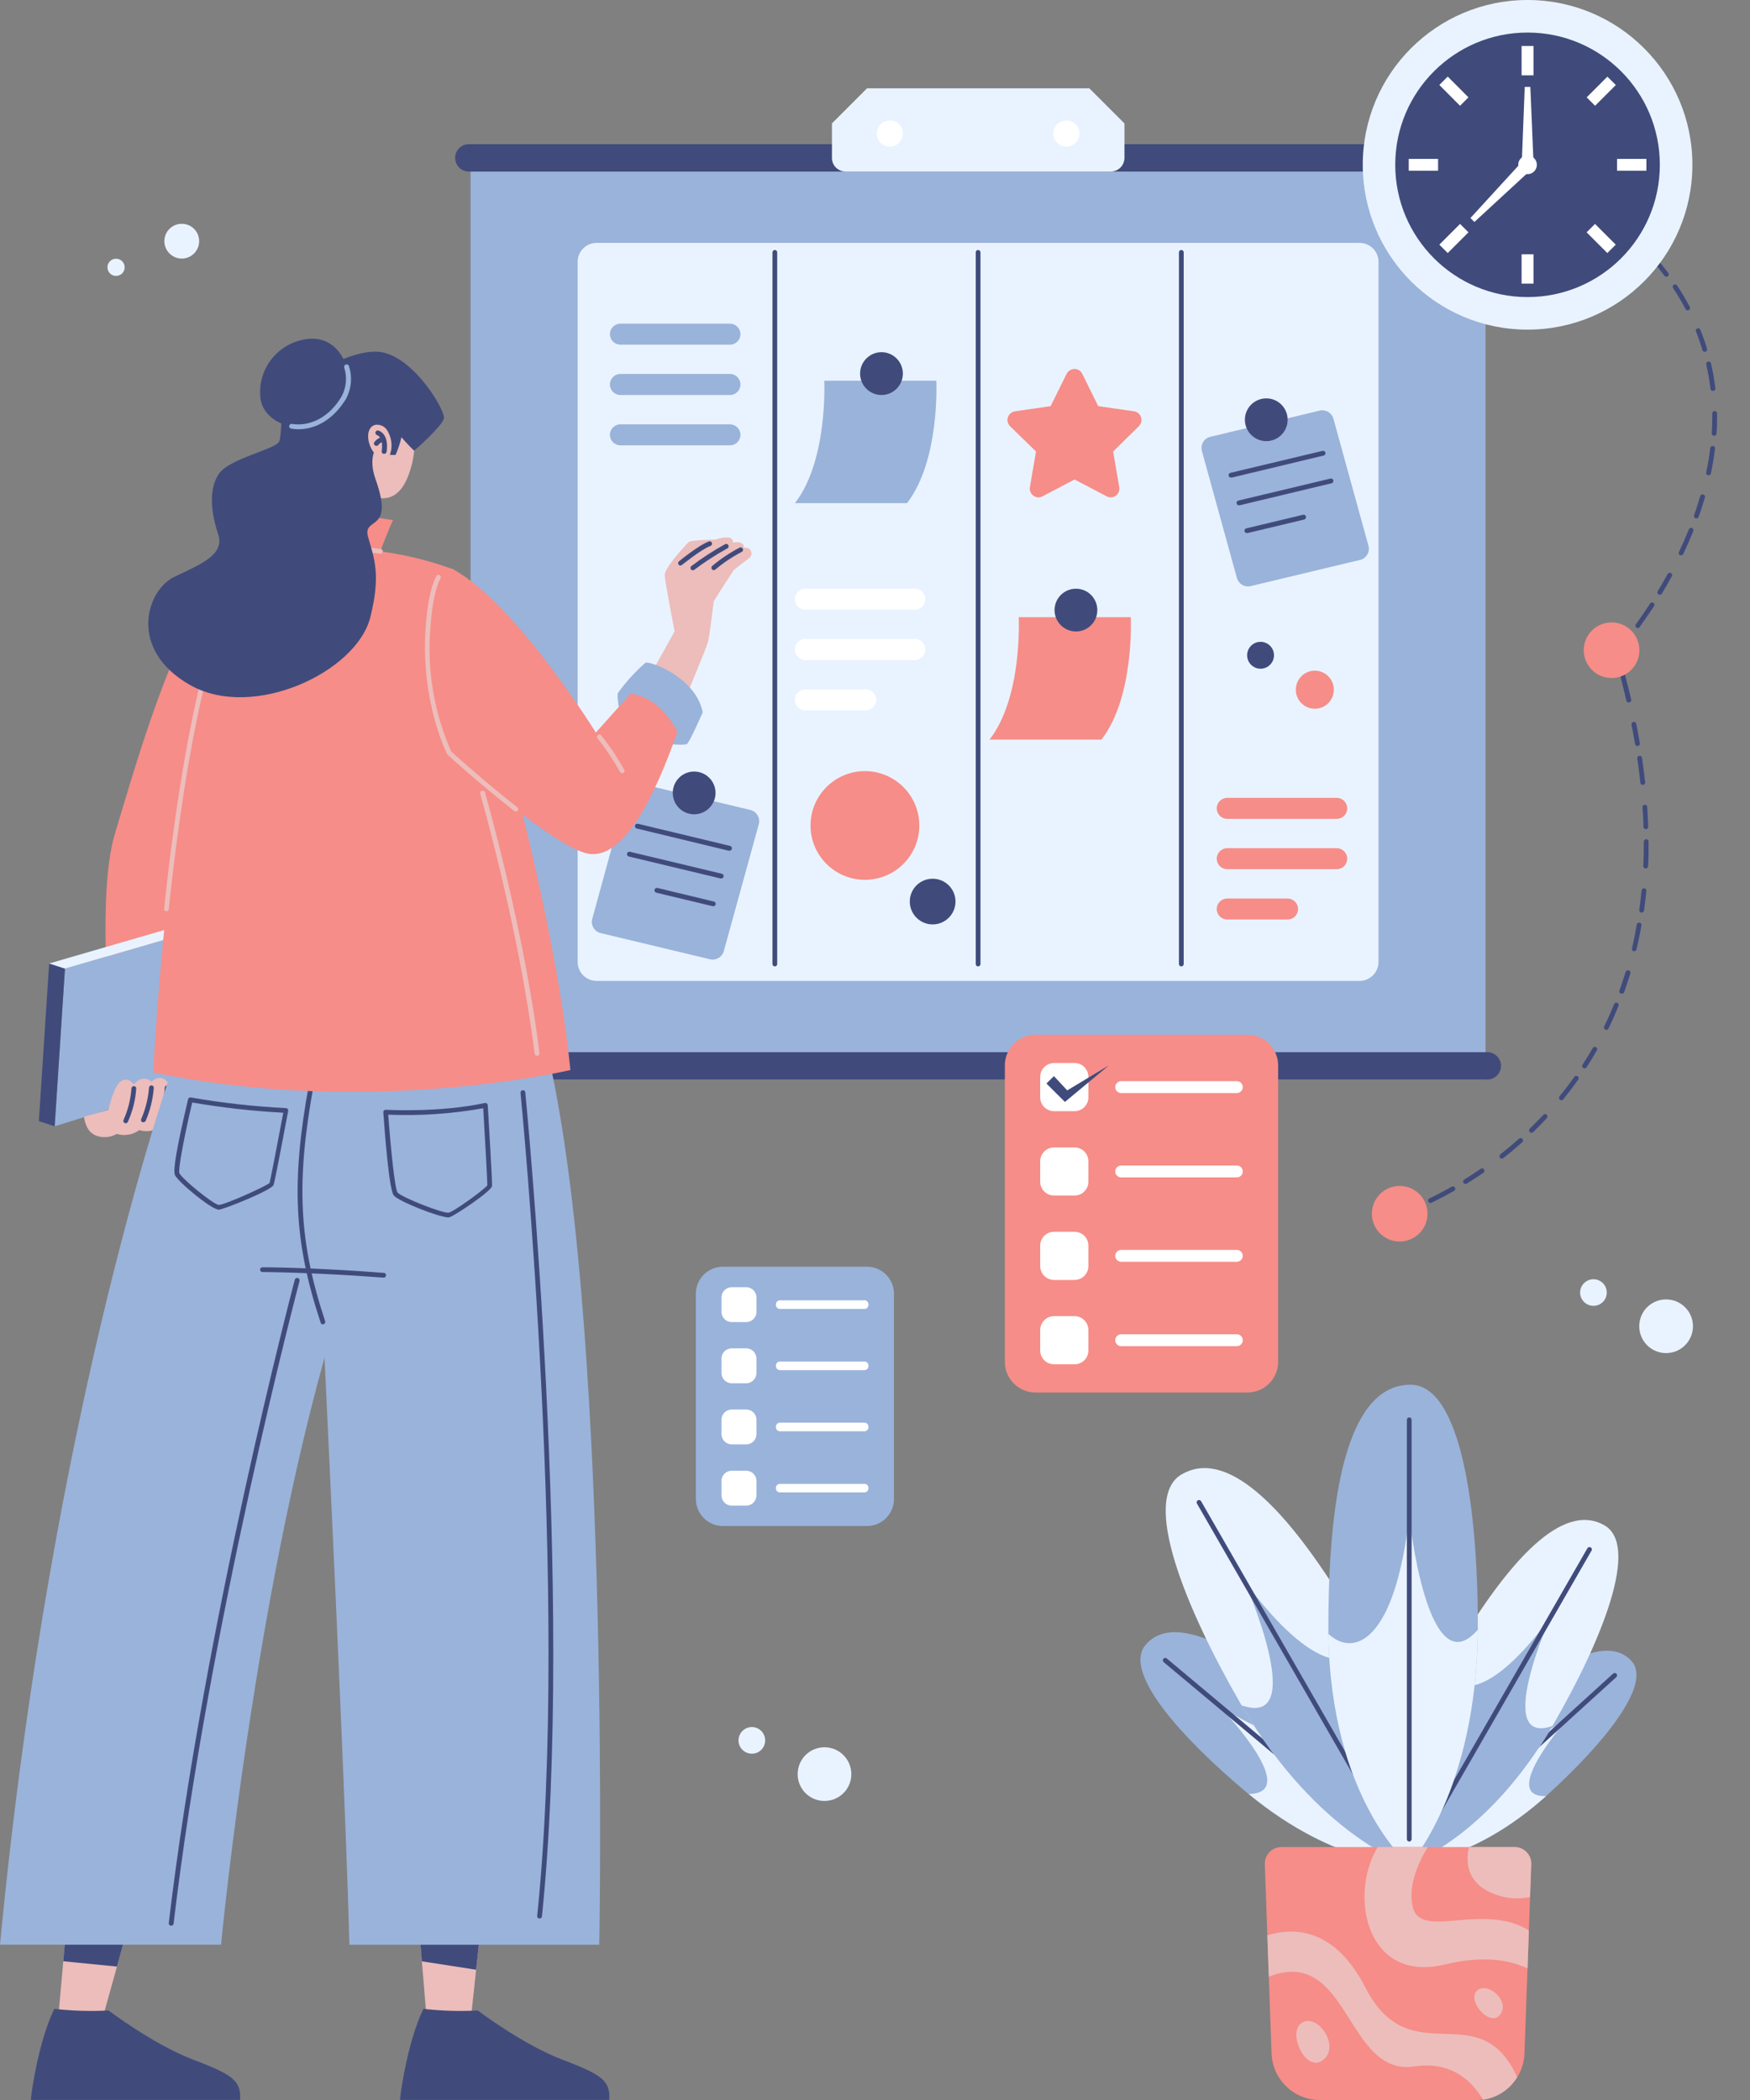 <svg width="25" height="30" viewBox="0 0 25 30" fill="none" xmlns="http://www.w3.org/2000/svg">
<rect x="0" y="0" width="25" height="30" fill="#808080" stroke="none"/>
<path d="M22.114 25.633L22.086 25.659C21.006 26.627 20.105 26.626 20.105 26.626C20.105 26.626 20.065 25.707 21.153 24.69L21.202 24.645C22.339 23.61 23.001 23.392 23.307 23.728C23.612 24.064 22.885 24.933 22.114 25.633Z" fill="#9AB3DA"/>
<path d="M22.086 25.659C21.006 26.627 20.105 26.626 20.105 26.626C20.105 26.626 20.065 25.707 21.153 24.69C21.149 25.003 21.502 25.182 22.427 24.515C22.427 24.514 21.388 25.677 22.086 25.659Z" fill="#E9F3FF"/>
<path d="M20.277 26.505C20.27 26.505 20.263 26.503 20.257 26.499C20.252 26.495 20.247 26.489 20.245 26.483C20.242 26.477 20.242 26.47 20.243 26.463C20.245 26.456 20.248 26.45 20.253 26.446L23.045 23.908C23.052 23.902 23.061 23.9 23.069 23.9C23.078 23.901 23.086 23.905 23.092 23.911C23.098 23.918 23.101 23.926 23.101 23.935C23.1 23.944 23.097 23.952 23.091 23.958L20.299 26.496C20.293 26.501 20.285 26.505 20.277 26.505Z" fill="#404B7C"/>
<path d="M22.203 24.613C22.195 24.628 22.187 24.642 22.178 24.656C21.227 26.279 20.118 26.635 20.118 26.635C20.118 26.635 19.704 25.516 20.643 23.831C20.656 23.806 20.671 23.781 20.685 23.756C21.679 22.029 22.408 21.496 22.92 21.79C23.431 22.084 22.876 23.443 22.203 24.613Z" fill="#E9F3FF"/>
<path d="M22.178 24.656C21.227 26.279 20.118 26.635 20.118 26.635C20.118 26.635 19.704 25.516 20.643 23.831C20.762 24.218 21.268 24.299 22.146 23.109C22.146 23.109 21.325 24.956 22.178 24.656Z" fill="#9AB3DA"/>
<path d="M20.268 26.408C20.262 26.407 20.257 26.406 20.252 26.403C20.246 26.4 20.242 26.396 20.239 26.39C20.236 26.385 20.235 26.38 20.235 26.374C20.235 26.368 20.236 26.362 20.239 26.357L22.677 22.118C22.682 22.11 22.689 22.105 22.698 22.102C22.707 22.1 22.716 22.101 22.724 22.106C22.732 22.11 22.737 22.118 22.74 22.126C22.742 22.135 22.741 22.145 22.736 22.152L20.298 26.391C20.295 26.396 20.291 26.4 20.286 26.403C20.28 26.406 20.274 26.408 20.268 26.408Z" fill="#404B7C"/>
<path d="M17.803 25.601L17.837 25.628C19.105 26.674 20.124 26.631 20.124 26.631C20.124 26.631 20.124 25.588 18.848 24.488L18.79 24.439C17.454 23.321 16.694 23.104 16.364 23.5C16.033 23.896 16.901 24.844 17.803 25.601Z" fill="#9AB3DA"/>
<path d="M17.839 25.629C19.107 26.674 20.127 26.632 20.127 26.632C20.127 26.632 20.127 25.589 18.851 24.488C18.869 24.842 18.478 25.061 17.399 24.353C17.396 24.349 18.63 25.617 17.839 25.629Z" fill="#E9F3FF"/>
<path d="M19.924 26.496C19.916 26.496 19.909 26.493 19.902 26.488L16.624 23.745C16.621 23.742 16.618 23.738 16.616 23.735C16.614 23.73 16.613 23.726 16.612 23.722C16.612 23.717 16.612 23.713 16.614 23.709C16.615 23.704 16.617 23.7 16.62 23.697C16.623 23.694 16.626 23.691 16.63 23.689C16.634 23.686 16.639 23.685 16.643 23.685C16.648 23.684 16.652 23.685 16.656 23.686C16.66 23.688 16.664 23.69 16.668 23.692L19.947 26.437C19.952 26.441 19.955 26.447 19.957 26.454C19.958 26.461 19.958 26.468 19.956 26.474C19.953 26.48 19.949 26.486 19.943 26.49C19.938 26.494 19.931 26.496 19.924 26.496Z" fill="#404B7C"/>
<path d="M17.708 24.312C17.717 24.329 17.727 24.346 17.736 24.361C18.829 26.233 20.109 26.64 20.109 26.64C20.109 26.64 20.584 25.35 19.505 23.411C19.488 23.382 19.472 23.354 19.456 23.324C18.312 21.336 17.471 20.722 16.883 21.061C16.294 21.4 16.933 22.965 17.708 24.312Z" fill="#E9F3FF"/>
<path d="M17.735 24.361C18.829 26.233 20.109 26.64 20.109 26.64C20.109 26.64 20.584 25.35 19.505 23.411C19.369 23.858 18.785 23.951 17.773 22.58C17.773 22.581 18.719 24.707 17.735 24.361Z" fill="#9AB3DA"/>
<path d="M19.936 26.374C19.93 26.374 19.924 26.372 19.919 26.369C19.914 26.366 19.91 26.362 19.907 26.357L17.099 21.479C17.097 21.476 17.095 21.471 17.095 21.467C17.094 21.462 17.095 21.458 17.096 21.453C17.097 21.449 17.099 21.445 17.102 21.442C17.104 21.438 17.108 21.435 17.112 21.433C17.116 21.431 17.12 21.429 17.124 21.429C17.129 21.428 17.133 21.428 17.137 21.43C17.142 21.431 17.146 21.433 17.149 21.435C17.153 21.438 17.156 21.442 17.158 21.445L19.965 26.325C19.967 26.331 19.968 26.336 19.968 26.342C19.968 26.347 19.966 26.352 19.963 26.357C19.96 26.362 19.956 26.366 19.951 26.369C19.947 26.372 19.941 26.373 19.936 26.374Z" fill="#404B7C"/>
<path d="M21.112 23.222V23.282C21.096 25.586 20.132 26.64 20.132 26.64C20.132 26.64 19.009 25.705 18.977 23.341C18.977 23.306 18.977 23.273 18.977 23.235C18.977 20.794 19.427 19.782 20.15 19.782C20.874 19.782 21.112 21.568 21.112 23.222Z" fill="#9AB3DA"/>
<path d="M21.111 23.282C21.096 25.586 20.132 26.64 20.132 26.64C20.132 26.64 19.009 25.705 18.977 23.341C19.341 23.681 19.928 23.456 20.132 21.657C20.132 21.659 20.388 24.122 21.111 23.282Z" fill="#E9F3FF"/>
<path d="M20.132 26.308C20.123 26.308 20.114 26.304 20.108 26.298C20.102 26.291 20.098 26.283 20.098 26.274V20.283C20.098 20.274 20.102 20.265 20.108 20.259C20.114 20.252 20.123 20.249 20.132 20.249C20.141 20.249 20.15 20.252 20.156 20.259C20.162 20.265 20.166 20.274 20.166 20.283V26.274C20.166 26.283 20.162 26.291 20.156 26.298C20.15 26.304 20.141 26.308 20.132 26.308Z" fill="#404B7C"/>
<path d="M21.09 30H18.854C18.675 30 18.504 29.931 18.376 29.807C18.247 29.683 18.172 29.514 18.165 29.336L18.069 26.632C18.068 26.6 18.073 26.568 18.084 26.538C18.096 26.509 18.113 26.482 18.135 26.459C18.157 26.436 18.184 26.418 18.213 26.405C18.242 26.393 18.274 26.387 18.306 26.387H21.637C21.669 26.387 21.701 26.393 21.73 26.405C21.759 26.418 21.786 26.436 21.808 26.459C21.83 26.482 21.848 26.509 21.859 26.538C21.87 26.568 21.876 26.6 21.875 26.632L21.778 29.336C21.772 29.514 21.696 29.683 21.568 29.807C21.439 29.931 21.268 30 21.09 30Z" fill="#F68D88"/>
<path d="M21.637 26.387H20.985C20.935 26.605 20.95 26.92 21.377 27.069C21.531 27.125 21.698 27.136 21.858 27.1L21.875 26.632C21.876 26.6 21.871 26.568 21.86 26.538C21.848 26.509 21.831 26.481 21.808 26.459C21.786 26.436 21.76 26.417 21.73 26.405C21.701 26.393 21.669 26.386 21.637 26.387Z" fill="#ECBDBB"/>
<path d="M20.188 27.262C20.101 26.954 20.266 26.602 20.396 26.387H19.68C19.267 27.078 19.517 28.334 20.639 28.065C21.194 27.929 21.573 28.003 21.822 28.121L21.841 27.578C21.193 27.174 20.316 27.703 20.188 27.262Z" fill="#ECBDBB"/>
<path d="M21.674 29.674C21.131 28.474 20.15 29.651 19.506 28.394C19.065 27.534 18.475 27.532 18.105 27.647L18.126 28.238C19.276 27.789 19.226 29.669 20.205 29.521C20.727 29.442 21.024 29.72 21.187 29.997C21.287 29.982 21.383 29.945 21.467 29.89C21.551 29.834 21.622 29.76 21.674 29.674Z" fill="#ECBDBB"/>
<path d="M18.647 28.876C18.35 28.95 18.631 29.615 18.888 29.438C19.145 29.262 18.872 28.82 18.647 28.876Z" fill="#ECBDBB"/>
<path d="M21.123 28.421C20.92 28.543 21.276 28.973 21.428 28.784C21.579 28.596 21.278 28.329 21.123 28.421Z" fill="#ECBDBB"/>
<path d="M6.723 2.06H21.222V15.422H6.723V2.06Z" fill="#9AB3DA"/>
<path d="M21.248 2.06H6.697C6.59 2.06 6.502 2.148 6.502 2.255V2.256C6.502 2.364 6.59 2.451 6.697 2.451H21.248C21.355 2.451 21.443 2.364 21.443 2.256V2.255C21.443 2.148 21.355 2.06 21.248 2.06Z" fill="#404B7C"/>
<path d="M15.866 2.451H12.08C12.028 2.451 11.979 2.43 11.942 2.394C11.905 2.357 11.885 2.308 11.885 2.256V1.763L12.386 1.262H15.562L16.064 1.764V2.256C16.064 2.282 16.058 2.307 16.048 2.331C16.038 2.355 16.024 2.377 16.005 2.395C15.987 2.413 15.965 2.427 15.941 2.437C15.917 2.446 15.892 2.451 15.866 2.451Z" fill="#E9F3FF"/>
<path d="M12.712 2.094C12.815 2.094 12.899 2.011 12.899 1.908C12.899 1.804 12.815 1.721 12.712 1.721C12.609 1.721 12.525 1.804 12.525 1.908C12.525 2.011 12.609 2.094 12.712 2.094Z" fill="white"/>
<path d="M15.234 2.094C15.337 2.094 15.42 2.011 15.42 1.908C15.42 1.804 15.337 1.721 15.234 1.721C15.13 1.721 15.047 1.804 15.047 1.908C15.047 2.011 15.13 2.094 15.234 2.094Z" fill="white"/>
<path d="M21.248 15.031H6.697C6.59 15.031 6.502 15.118 6.502 15.226V15.227C6.502 15.335 6.59 15.422 6.697 15.422H21.248C21.355 15.422 21.443 15.335 21.443 15.227V15.226C21.443 15.118 21.355 15.031 21.248 15.031Z" fill="#404B7C"/>
<path d="M19.422 3.47H8.523C8.374 3.47 8.252 3.591 8.252 3.74V13.742C8.252 13.891 8.374 14.013 8.523 14.013H19.422C19.572 14.013 19.693 13.891 19.693 13.742V3.74C19.693 3.591 19.572 3.47 19.422 3.47Z" fill="#E9F3FF"/>
<path d="M11.069 13.806C11.06 13.806 11.052 13.802 11.045 13.796C11.039 13.789 11.035 13.78 11.035 13.771V3.605C11.035 3.596 11.039 3.588 11.045 3.581C11.052 3.575 11.06 3.571 11.069 3.571C11.078 3.571 11.087 3.575 11.093 3.581C11.1 3.588 11.103 3.596 11.103 3.605V13.775C11.102 13.783 11.098 13.791 11.092 13.797C11.086 13.802 11.078 13.806 11.069 13.806Z" fill="#404B7C"/>
<path d="M13.973 13.806C13.963 13.806 13.955 13.802 13.948 13.796C13.942 13.789 13.939 13.78 13.939 13.771V3.605C13.939 3.596 13.942 3.588 13.948 3.581C13.955 3.575 13.963 3.571 13.973 3.571C13.982 3.571 13.99 3.575 13.996 3.581C14.003 3.588 14.007 3.596 14.007 3.605V13.775C14.006 13.783 14.002 13.791 13.995 13.797C13.989 13.802 13.981 13.806 13.973 13.806Z" fill="#404B7C"/>
<path d="M16.876 13.806C16.867 13.806 16.858 13.802 16.852 13.796C16.845 13.789 16.842 13.78 16.842 13.771V3.605C16.842 3.596 16.845 3.588 16.852 3.581C16.858 3.575 16.867 3.571 16.876 3.571C16.885 3.571 16.893 3.575 16.9 3.581C16.906 3.588 16.91 3.596 16.91 3.605V13.775C16.909 13.783 16.905 13.791 16.899 13.797C16.892 13.802 16.884 13.806 16.876 13.806Z" fill="#404B7C"/>
<path d="M10.428 4.624H8.863C8.78 4.624 8.713 4.691 8.713 4.774C8.713 4.857 8.78 4.924 8.863 4.924H10.428C10.511 4.924 10.578 4.857 10.578 4.774C10.578 4.691 10.511 4.624 10.428 4.624Z" fill="#9AB3DA"/>
<path d="M10.428 5.342H8.863C8.78 5.342 8.713 5.41 8.713 5.493C8.713 5.575 8.78 5.643 8.863 5.643H10.428C10.511 5.643 10.578 5.575 10.578 5.493C10.578 5.41 10.511 5.342 10.428 5.342Z" fill="#9AB3DA"/>
<path d="M10.428 6.062H8.863C8.78 6.062 8.713 6.129 8.713 6.212C8.713 6.295 8.78 6.362 8.863 6.362H10.428C10.511 6.362 10.578 6.295 10.578 6.212C10.578 6.129 10.511 6.062 10.428 6.062Z" fill="#9AB3DA"/>
<path d="M13.069 8.41H11.505C11.422 8.41 11.355 8.477 11.355 8.56C11.355 8.643 11.422 8.71 11.505 8.71H13.069C13.152 8.71 13.219 8.643 13.219 8.56C13.219 8.477 13.152 8.41 13.069 8.41Z" fill="white"/>
<path d="M13.069 9.128H11.505C11.422 9.128 11.355 9.196 11.355 9.279C11.355 9.361 11.422 9.429 11.505 9.429H13.069C13.152 9.429 13.219 9.361 13.219 9.279C13.219 9.196 13.152 9.128 13.069 9.128Z" fill="white"/>
<path d="M12.366 9.848H11.505C11.422 9.848 11.355 9.915 11.355 9.998C11.355 10.081 11.422 10.148 11.505 10.148H12.366C12.449 10.148 12.517 10.081 12.517 9.998C12.517 9.915 12.449 9.848 12.366 9.848Z" fill="white"/>
<path d="M19.096 11.398H17.532C17.449 11.398 17.382 11.465 17.382 11.548C17.382 11.631 17.449 11.698 17.532 11.698H19.096C19.179 11.698 19.246 11.631 19.246 11.548C19.246 11.465 19.179 11.398 19.096 11.398Z" fill="#F68D88"/>
<path d="M19.096 12.117H17.532C17.449 12.117 17.382 12.184 17.382 12.267C17.382 12.35 17.449 12.417 17.532 12.417H19.096C19.179 12.417 19.246 12.35 19.246 12.267C19.246 12.184 19.179 12.117 19.096 12.117Z" fill="#F68D88"/>
<path d="M18.393 12.836H17.532C17.449 12.836 17.382 12.903 17.382 12.986C17.382 13.069 17.449 13.136 17.532 13.136H18.393C18.476 13.136 18.544 13.069 18.544 12.986C18.544 12.903 18.476 12.836 18.393 12.836Z" fill="#F68D88"/>
<path d="M12.957 7.188C13.432 6.576 13.376 5.439 13.376 5.439H11.775C11.775 5.439 11.831 6.576 11.356 7.188H12.957Z" fill="#9AB3DA"/>
<path d="M12.593 5.643C12.761 5.643 12.898 5.506 12.898 5.337C12.898 5.168 12.761 5.031 12.593 5.031C12.424 5.031 12.287 5.168 12.287 5.337C12.287 5.506 12.424 5.643 12.593 5.643Z" fill="#404B7C"/>
<path d="M15.735 10.566C16.21 9.955 16.154 8.817 16.154 8.817H14.553C14.553 8.817 14.612 9.955 14.136 10.566H15.737H15.735Z" fill="#F68D88"/>
<path d="M15.371 9.021C15.54 9.021 15.676 8.884 15.676 8.716C15.676 8.547 15.54 8.41 15.371 8.41C15.202 8.41 15.065 8.547 15.065 8.716C15.065 8.884 15.202 9.021 15.371 9.021Z" fill="#404B7C"/>
<path d="M17.291 6.24L18.852 5.866C18.894 5.856 18.938 5.863 18.974 5.884C19.011 5.906 19.038 5.941 19.049 5.982L19.549 7.795C19.555 7.817 19.557 7.839 19.554 7.861C19.551 7.883 19.544 7.904 19.532 7.923C19.521 7.942 19.506 7.958 19.489 7.971C19.471 7.985 19.451 7.994 19.429 7.999L17.867 8.373C17.826 8.383 17.782 8.376 17.745 8.354C17.708 8.333 17.682 8.298 17.67 8.257L17.17 6.443C17.165 6.422 17.163 6.4 17.166 6.378C17.169 6.356 17.176 6.335 17.187 6.316C17.198 6.297 17.213 6.28 17.231 6.267C17.249 6.254 17.269 6.245 17.291 6.24Z" fill="#9AB3DA"/>
<path d="M17.589 6.822C17.58 6.823 17.571 6.821 17.564 6.815C17.557 6.81 17.552 6.801 17.551 6.792C17.55 6.783 17.553 6.774 17.558 6.767C17.564 6.76 17.572 6.755 17.581 6.754L18.893 6.441C18.902 6.439 18.911 6.44 18.919 6.445C18.927 6.45 18.932 6.458 18.934 6.467C18.936 6.476 18.935 6.485 18.93 6.493C18.925 6.501 18.917 6.506 18.908 6.508L17.6 6.822H17.591L17.589 6.822Z" fill="#404B7C"/>
<path d="M17.703 7.218C17.694 7.219 17.685 7.217 17.678 7.211C17.671 7.206 17.666 7.197 17.665 7.188C17.664 7.179 17.666 7.17 17.672 7.163C17.677 7.156 17.686 7.151 17.695 7.15L19.006 6.837C19.011 6.835 19.015 6.835 19.02 6.836C19.024 6.837 19.028 6.839 19.032 6.841C19.036 6.843 19.04 6.847 19.042 6.85C19.045 6.854 19.047 6.858 19.048 6.863C19.049 6.867 19.049 6.872 19.048 6.876C19.047 6.881 19.046 6.885 19.043 6.889C19.041 6.893 19.038 6.896 19.034 6.899C19.03 6.902 19.026 6.903 19.022 6.904L17.711 7.218H17.703Z" fill="#404B7C"/>
<path d="M17.816 7.615C17.807 7.616 17.798 7.613 17.791 7.608C17.784 7.602 17.779 7.594 17.778 7.585C17.777 7.576 17.78 7.567 17.785 7.56C17.791 7.553 17.799 7.548 17.808 7.547L18.615 7.354C18.624 7.352 18.633 7.353 18.641 7.358C18.649 7.363 18.655 7.371 18.657 7.38C18.659 7.389 18.657 7.399 18.652 7.406C18.647 7.414 18.64 7.42 18.631 7.422L17.824 7.615H17.816Z" fill="#404B7C"/>
<path d="M18.09 6.302C18.259 6.302 18.395 6.165 18.395 5.996C18.395 5.828 18.259 5.691 18.09 5.691C17.921 5.691 17.784 5.828 17.784 5.996C17.784 6.165 17.921 6.302 18.09 6.302Z" fill="#404B7C"/>
<path d="M10.716 11.57L9.154 11.197C9.113 11.187 9.069 11.194 9.032 11.215C8.996 11.237 8.969 11.272 8.957 11.313L8.461 13.126C8.455 13.148 8.453 13.17 8.456 13.192C8.459 13.214 8.467 13.235 8.478 13.254C8.489 13.273 8.504 13.289 8.522 13.302C8.539 13.316 8.56 13.325 8.581 13.33L10.143 13.704C10.184 13.714 10.228 13.707 10.265 13.685C10.302 13.664 10.329 13.629 10.34 13.588L10.84 11.774C10.846 11.753 10.847 11.73 10.844 11.708C10.841 11.686 10.833 11.665 10.822 11.646C10.81 11.627 10.795 11.61 10.777 11.597C10.759 11.584 10.738 11.575 10.716 11.57Z" fill="#9AB3DA"/>
<path d="M10.417 12.153H10.409L9.097 11.836C9.088 11.834 9.08 11.828 9.076 11.821C9.071 11.813 9.069 11.803 9.071 11.794C9.073 11.785 9.079 11.777 9.087 11.773C9.094 11.768 9.104 11.766 9.113 11.768L10.424 12.083C10.434 12.084 10.442 12.088 10.448 12.096C10.454 12.103 10.457 12.112 10.456 12.122C10.455 12.131 10.45 12.14 10.443 12.146C10.435 12.151 10.426 12.154 10.417 12.153Z" fill="#404B7C"/>
<path d="M10.303 12.55H10.295L8.984 12.236C8.975 12.234 8.967 12.228 8.962 12.221C8.957 12.213 8.956 12.203 8.958 12.194C8.96 12.185 8.965 12.177 8.973 12.172C8.981 12.168 8.99 12.166 8.999 12.168L10.311 12.482C10.319 12.484 10.326 12.489 10.332 12.496C10.336 12.503 10.339 12.511 10.338 12.52C10.337 12.528 10.333 12.536 10.326 12.541C10.32 12.547 10.312 12.55 10.303 12.55Z" fill="#404B7C"/>
<path d="M10.191 12.946H10.182L9.376 12.753C9.367 12.751 9.36 12.745 9.355 12.737C9.35 12.73 9.348 12.72 9.35 12.711C9.352 12.702 9.358 12.694 9.366 12.689C9.374 12.684 9.383 12.683 9.392 12.685L10.197 12.879C10.206 12.88 10.213 12.885 10.218 12.892C10.223 12.898 10.225 12.907 10.224 12.915C10.224 12.924 10.22 12.931 10.213 12.937C10.207 12.943 10.199 12.946 10.191 12.946Z" fill="#404B7C"/>
<path d="M9.916 11.633C10.085 11.633 10.222 11.496 10.222 11.327C10.222 11.159 10.085 11.022 9.916 11.022C9.747 11.022 9.611 11.159 9.611 11.327C9.611 11.496 9.747 11.633 9.916 11.633Z" fill="#404B7C"/>
<path d="M18.008 9.553C18.114 9.553 18.2 9.467 18.2 9.361C18.2 9.255 18.114 9.169 18.008 9.169C17.902 9.169 17.816 9.255 17.816 9.361C17.816 9.467 17.902 9.553 18.008 9.553Z" fill="#404B7C"/>
<path d="M18.783 10.125C18.933 10.125 19.055 10.003 19.055 9.853C19.055 9.703 18.933 9.581 18.783 9.581C18.633 9.581 18.512 9.703 18.512 9.853C18.512 10.003 18.633 10.125 18.783 10.125Z" fill="#F68D88"/>
<path d="M12.356 12.569C12.785 12.569 13.133 12.222 13.133 11.793C13.133 11.364 12.785 11.016 12.356 11.016C11.927 11.016 11.579 11.364 11.579 11.793C11.579 12.222 11.927 12.569 12.356 12.569Z" fill="#F68D88"/>
<path d="M13.323 13.206C13.504 13.206 13.65 13.059 13.65 12.879C13.65 12.699 13.504 12.553 13.323 12.553C13.143 12.553 12.997 12.699 12.997 12.879C12.997 13.059 13.143 13.206 13.323 13.206Z" fill="#404B7C"/>
<path d="M15.46 5.338L15.689 5.802L16.201 5.876C16.224 5.879 16.245 5.889 16.263 5.904C16.28 5.919 16.294 5.939 16.301 5.961C16.308 5.983 16.308 6.007 16.303 6.03C16.297 6.052 16.285 6.073 16.269 6.089L15.902 6.45L15.989 6.959C15.993 6.982 15.991 7.005 15.982 7.027C15.973 7.049 15.959 7.067 15.94 7.081C15.921 7.095 15.899 7.103 15.875 7.105C15.852 7.106 15.829 7.101 15.808 7.09L15.351 6.85L14.894 7.09C14.873 7.101 14.85 7.106 14.827 7.105C14.804 7.103 14.781 7.095 14.762 7.081C14.744 7.067 14.729 7.049 14.72 7.027C14.711 7.005 14.709 6.982 14.713 6.959L14.8 6.45L14.43 6.09C14.414 6.073 14.402 6.053 14.396 6.03C14.39 6.008 14.391 5.984 14.398 5.962C14.405 5.94 14.418 5.92 14.436 5.905C14.454 5.89 14.475 5.88 14.498 5.876L15.009 5.802L15.238 5.339C15.249 5.319 15.265 5.302 15.284 5.29C15.304 5.278 15.326 5.271 15.349 5.271C15.372 5.271 15.395 5.277 15.414 5.289C15.434 5.301 15.45 5.318 15.46 5.338Z" fill="#F68D88"/>
<path d="M19.994 17.372C19.985 17.373 19.976 17.371 19.969 17.366C19.961 17.36 19.956 17.352 19.955 17.343C19.954 17.334 19.956 17.325 19.961 17.318C19.967 17.31 19.975 17.305 19.984 17.304C19.984 17.304 20.03 17.29 20.11 17.259C20.114 17.257 20.118 17.256 20.123 17.255C20.128 17.255 20.132 17.256 20.137 17.258C20.141 17.259 20.145 17.262 20.148 17.265C20.151 17.269 20.154 17.273 20.156 17.277C20.157 17.281 20.158 17.286 20.158 17.291C20.158 17.295 20.157 17.3 20.155 17.304C20.153 17.308 20.15 17.312 20.146 17.315C20.143 17.318 20.139 17.32 20.134 17.322C20.052 17.354 20.006 17.368 20.004 17.369L19.994 17.372Z" fill="#404B7C"/>
<path d="M20.443 17.185C20.434 17.187 20.425 17.185 20.417 17.18C20.409 17.175 20.404 17.167 20.402 17.158C20.4 17.149 20.401 17.14 20.406 17.132C20.411 17.124 20.419 17.119 20.428 17.117C20.531 17.067 20.632 17.012 20.737 16.954C20.741 16.952 20.745 16.95 20.75 16.95C20.754 16.949 20.759 16.949 20.764 16.95C20.768 16.951 20.772 16.953 20.776 16.956C20.78 16.959 20.783 16.962 20.785 16.966C20.787 16.971 20.789 16.975 20.789 16.98C20.79 16.984 20.789 16.989 20.788 16.993C20.786 16.998 20.784 17.002 20.781 17.005C20.778 17.009 20.774 17.012 20.77 17.014C20.667 17.072 20.562 17.128 20.457 17.178C20.453 17.181 20.448 17.184 20.443 17.185Z" fill="#404B7C"/>
<path d="M20.935 16.914C20.928 16.913 20.921 16.911 20.915 16.907C20.91 16.902 20.905 16.896 20.903 16.889C20.901 16.882 20.902 16.875 20.904 16.868C20.907 16.861 20.912 16.855 20.918 16.851C20.997 16.802 21.075 16.751 21.152 16.698C21.156 16.696 21.16 16.694 21.164 16.692C21.169 16.691 21.173 16.691 21.178 16.692C21.183 16.692 21.187 16.694 21.191 16.696C21.195 16.699 21.198 16.702 21.201 16.706C21.203 16.71 21.205 16.714 21.206 16.718C21.207 16.723 21.207 16.728 21.206 16.732C21.205 16.737 21.203 16.741 21.201 16.745C21.198 16.748 21.195 16.752 21.191 16.754C21.113 16.807 21.034 16.859 20.954 16.909C20.948 16.912 20.942 16.914 20.935 16.914ZM21.454 16.552C21.447 16.552 21.44 16.549 21.435 16.545C21.429 16.541 21.425 16.536 21.422 16.529C21.42 16.522 21.42 16.515 21.422 16.508C21.424 16.502 21.428 16.496 21.433 16.491C21.524 16.419 21.614 16.344 21.701 16.267C21.704 16.264 21.708 16.262 21.712 16.26C21.716 16.259 21.721 16.258 21.725 16.259C21.73 16.259 21.734 16.26 21.738 16.262C21.742 16.264 21.746 16.267 21.749 16.27C21.752 16.273 21.754 16.277 21.756 16.281C21.757 16.286 21.758 16.29 21.758 16.295C21.757 16.299 21.756 16.303 21.754 16.308C21.752 16.311 21.75 16.315 21.746 16.318C21.659 16.396 21.568 16.472 21.475 16.545C21.469 16.549 21.462 16.552 21.454 16.552ZM21.878 16.182C21.871 16.182 21.864 16.18 21.859 16.177C21.853 16.173 21.849 16.167 21.846 16.161C21.844 16.155 21.843 16.148 21.845 16.141C21.846 16.135 21.849 16.129 21.854 16.124C21.922 16.056 21.99 15.988 22.05 15.925C22.056 15.919 22.064 15.916 22.073 15.916C22.081 15.916 22.09 15.919 22.096 15.925C22.102 15.931 22.106 15.939 22.107 15.947C22.107 15.956 22.105 15.964 22.099 15.971C22.036 16.039 21.97 16.107 21.901 16.175C21.895 16.18 21.886 16.183 21.878 16.182ZM22.306 15.717C22.299 15.717 22.293 15.715 22.287 15.712C22.282 15.709 22.277 15.704 22.275 15.698C22.272 15.692 22.271 15.685 22.272 15.679C22.273 15.672 22.275 15.666 22.279 15.661C22.353 15.572 22.424 15.478 22.491 15.384C22.496 15.376 22.504 15.371 22.513 15.37C22.521 15.368 22.531 15.37 22.538 15.376C22.545 15.381 22.55 15.389 22.552 15.398C22.553 15.406 22.551 15.416 22.546 15.423C22.478 15.519 22.406 15.613 22.332 15.705C22.329 15.709 22.325 15.712 22.321 15.714C22.316 15.716 22.311 15.717 22.306 15.717H22.306ZM22.637 15.263C22.63 15.263 22.624 15.261 22.619 15.258C22.614 15.255 22.61 15.25 22.607 15.245C22.604 15.24 22.602 15.234 22.603 15.228C22.603 15.222 22.605 15.216 22.608 15.21C22.658 15.133 22.707 15.053 22.753 14.972C22.758 14.964 22.765 14.959 22.774 14.956C22.783 14.954 22.792 14.955 22.8 14.96C22.808 14.964 22.813 14.972 22.816 14.98C22.818 14.989 22.817 14.998 22.812 15.006C22.765 15.088 22.716 15.169 22.665 15.248C22.662 15.252 22.658 15.256 22.653 15.259C22.648 15.261 22.643 15.263 22.638 15.263H22.637ZM22.948 14.712C22.942 14.712 22.936 14.711 22.931 14.708C22.926 14.705 22.922 14.701 22.919 14.696C22.916 14.691 22.914 14.686 22.913 14.68C22.913 14.674 22.914 14.668 22.917 14.663C22.968 14.559 23.015 14.452 23.059 14.345C23.062 14.336 23.069 14.33 23.077 14.326C23.086 14.323 23.095 14.322 23.103 14.326C23.112 14.329 23.118 14.336 23.122 14.344C23.125 14.353 23.125 14.362 23.122 14.37C23.078 14.479 23.03 14.588 22.978 14.694C22.975 14.699 22.971 14.704 22.966 14.707C22.96 14.711 22.954 14.713 22.948 14.713L22.948 14.712ZM23.166 14.195C23.162 14.195 23.159 14.195 23.155 14.195C23.146 14.191 23.139 14.185 23.136 14.177C23.132 14.169 23.131 14.16 23.134 14.151C23.166 14.065 23.195 13.976 23.223 13.886C23.225 13.877 23.231 13.87 23.239 13.865C23.244 13.863 23.248 13.861 23.253 13.861C23.257 13.86 23.262 13.861 23.266 13.862C23.271 13.863 23.275 13.866 23.279 13.868C23.282 13.871 23.285 13.875 23.288 13.879C23.29 13.883 23.291 13.888 23.292 13.892C23.292 13.897 23.292 13.902 23.291 13.906C23.263 13.996 23.233 14.087 23.201 14.178C23.198 14.183 23.193 14.188 23.187 14.191C23.181 14.194 23.175 14.195 23.168 14.195H23.166ZM23.347 13.589H23.339C23.33 13.587 23.322 13.581 23.318 13.574C23.313 13.566 23.311 13.557 23.314 13.548C23.34 13.437 23.364 13.321 23.381 13.209C23.382 13.204 23.384 13.2 23.386 13.196C23.389 13.192 23.392 13.189 23.395 13.186C23.399 13.184 23.403 13.182 23.408 13.181C23.412 13.18 23.417 13.18 23.421 13.18C23.426 13.181 23.43 13.183 23.434 13.185C23.438 13.188 23.441 13.191 23.444 13.194C23.446 13.198 23.448 13.202 23.449 13.207C23.45 13.211 23.45 13.216 23.449 13.22C23.429 13.337 23.405 13.453 23.378 13.566C23.376 13.572 23.372 13.578 23.366 13.582C23.36 13.586 23.354 13.589 23.347 13.589ZM23.451 13.037H23.447C23.438 13.035 23.43 13.031 23.425 13.024C23.419 13.016 23.417 13.008 23.418 12.999C23.431 12.908 23.442 12.815 23.451 12.721C23.452 12.712 23.457 12.704 23.464 12.698C23.471 12.692 23.48 12.69 23.489 12.69C23.493 12.691 23.498 12.692 23.502 12.694C23.506 12.696 23.509 12.699 23.512 12.703C23.515 12.706 23.517 12.71 23.518 12.714C23.519 12.719 23.52 12.723 23.519 12.728C23.51 12.822 23.499 12.916 23.486 13.008C23.485 13.016 23.48 13.024 23.474 13.029C23.468 13.034 23.46 13.037 23.451 13.037H23.451ZM23.509 12.407C23.504 12.407 23.5 12.406 23.496 12.404C23.491 12.402 23.488 12.399 23.485 12.396C23.482 12.393 23.48 12.389 23.478 12.385C23.476 12.381 23.476 12.376 23.476 12.372C23.481 12.264 23.483 12.155 23.483 12.046V12.023C23.483 12.014 23.487 12.005 23.493 11.999C23.5 11.992 23.508 11.989 23.517 11.989C23.526 11.989 23.535 11.992 23.541 11.999C23.548 12.005 23.551 12.014 23.551 12.023V12.047C23.551 12.157 23.551 12.267 23.544 12.376C23.543 12.385 23.539 12.393 23.532 12.399C23.525 12.405 23.517 12.408 23.508 12.407H23.509ZM23.512 11.845C23.503 11.845 23.495 11.841 23.488 11.835C23.482 11.829 23.478 11.821 23.478 11.812C23.478 11.721 23.47 11.626 23.464 11.533C23.464 11.528 23.465 11.524 23.466 11.519C23.468 11.515 23.47 11.511 23.473 11.508C23.476 11.505 23.479 11.502 23.483 11.5C23.487 11.498 23.492 11.497 23.496 11.496C23.501 11.496 23.505 11.497 23.509 11.498C23.514 11.499 23.518 11.502 23.521 11.505C23.524 11.508 23.527 11.511 23.529 11.515C23.531 11.52 23.532 11.524 23.532 11.528C23.538 11.623 23.543 11.718 23.546 11.81C23.546 11.815 23.545 11.819 23.544 11.823C23.542 11.828 23.54 11.831 23.537 11.835C23.534 11.838 23.53 11.841 23.526 11.842C23.522 11.844 23.518 11.845 23.513 11.845L23.512 11.845ZM23.468 11.214C23.459 11.214 23.451 11.211 23.445 11.205C23.439 11.2 23.435 11.192 23.434 11.183C23.422 11.069 23.407 10.952 23.39 10.836C23.388 10.827 23.391 10.818 23.396 10.81C23.402 10.803 23.41 10.798 23.419 10.797C23.428 10.796 23.437 10.798 23.444 10.804C23.451 10.809 23.456 10.817 23.457 10.826C23.474 10.943 23.489 11.061 23.502 11.176C23.503 11.185 23.5 11.194 23.494 11.201C23.489 11.208 23.481 11.212 23.472 11.213H23.468L23.468 11.214ZM23.391 10.657C23.383 10.657 23.375 10.654 23.369 10.649C23.363 10.644 23.359 10.636 23.358 10.629C23.342 10.538 23.326 10.446 23.307 10.353C23.306 10.344 23.308 10.335 23.313 10.327C23.318 10.319 23.326 10.314 23.335 10.312C23.344 10.311 23.353 10.313 23.361 10.318C23.368 10.323 23.374 10.331 23.375 10.34C23.394 10.434 23.411 10.526 23.426 10.618C23.427 10.622 23.427 10.627 23.426 10.631C23.425 10.635 23.423 10.64 23.421 10.643C23.418 10.647 23.415 10.65 23.411 10.652C23.407 10.655 23.403 10.656 23.398 10.657H23.392H23.391ZM23.267 10.036C23.26 10.037 23.252 10.034 23.246 10.029C23.24 10.024 23.236 10.018 23.234 10.01C23.208 9.898 23.18 9.784 23.151 9.67C23.148 9.661 23.15 9.652 23.154 9.644C23.159 9.636 23.167 9.63 23.176 9.628C23.185 9.626 23.195 9.627 23.203 9.632C23.21 9.637 23.216 9.644 23.218 9.653C23.248 9.768 23.277 9.883 23.303 9.993C23.304 9.997 23.304 10.002 23.303 10.006C23.302 10.011 23.301 10.015 23.298 10.019C23.296 10.023 23.293 10.026 23.289 10.028C23.285 10.031 23.281 10.033 23.277 10.034H23.269L23.267 10.036Z" fill="#404B7C"/>
<path d="M23.129 9.489C23.121 9.489 23.114 9.487 23.108 9.482C23.102 9.477 23.098 9.471 23.096 9.464C23.084 9.419 23.072 9.375 23.059 9.334C23.057 9.328 23.057 9.322 23.058 9.316C23.06 9.311 23.062 9.305 23.066 9.301C23.066 9.301 23.099 9.265 23.153 9.199C23.155 9.195 23.159 9.192 23.163 9.189C23.167 9.187 23.171 9.185 23.176 9.184C23.18 9.184 23.185 9.184 23.19 9.185C23.195 9.186 23.199 9.189 23.202 9.192C23.206 9.195 23.209 9.198 23.211 9.203C23.213 9.207 23.215 9.211 23.215 9.216C23.215 9.221 23.214 9.226 23.213 9.23C23.211 9.235 23.208 9.239 23.205 9.242C23.17 9.285 23.143 9.316 23.129 9.332C23.14 9.37 23.15 9.407 23.161 9.445C23.162 9.449 23.162 9.454 23.162 9.458C23.161 9.463 23.16 9.467 23.158 9.471C23.155 9.475 23.152 9.478 23.149 9.481C23.145 9.484 23.141 9.486 23.137 9.487L23.129 9.489Z" fill="#404B7C"/>
<path d="M23.396 8.972C23.39 8.972 23.384 8.97 23.378 8.966C23.373 8.963 23.369 8.958 23.366 8.952C23.364 8.946 23.363 8.939 23.364 8.933C23.365 8.927 23.368 8.921 23.372 8.916C23.44 8.821 23.508 8.722 23.572 8.623C23.574 8.619 23.577 8.616 23.581 8.613C23.584 8.61 23.589 8.608 23.593 8.607C23.598 8.606 23.602 8.606 23.607 8.607C23.611 8.607 23.616 8.609 23.619 8.611C23.623 8.614 23.627 8.617 23.629 8.621C23.632 8.625 23.634 8.629 23.634 8.634C23.635 8.638 23.635 8.643 23.634 8.647C23.633 8.652 23.631 8.656 23.629 8.66C23.561 8.76 23.493 8.86 23.425 8.956C23.422 8.961 23.418 8.965 23.413 8.968C23.408 8.971 23.402 8.972 23.396 8.972Z" fill="#404B7C"/>
<path d="M23.712 8.497C23.706 8.497 23.7 8.495 23.694 8.492C23.689 8.489 23.685 8.485 23.682 8.48C23.679 8.474 23.677 8.468 23.677 8.462C23.677 8.456 23.679 8.45 23.682 8.445C23.731 8.365 23.779 8.282 23.824 8.199C23.828 8.192 23.835 8.186 23.844 8.183C23.852 8.181 23.862 8.182 23.87 8.186C23.878 8.19 23.884 8.198 23.886 8.206C23.889 8.215 23.888 8.224 23.883 8.232C23.838 8.316 23.79 8.399 23.741 8.481C23.738 8.486 23.733 8.49 23.728 8.493C23.723 8.495 23.717 8.497 23.712 8.497ZM24.015 7.932C24.01 7.933 24.006 7.933 24.001 7.932C23.997 7.93 23.993 7.927 23.99 7.924C23.987 7.921 23.985 7.917 23.983 7.913C23.982 7.908 23.981 7.904 23.981 7.899C23.981 7.895 23.983 7.89 23.985 7.886C24.035 7.778 24.083 7.67 24.126 7.562C24.128 7.558 24.131 7.554 24.134 7.551C24.137 7.547 24.14 7.545 24.145 7.543C24.149 7.541 24.153 7.54 24.157 7.54C24.162 7.54 24.166 7.541 24.171 7.543C24.175 7.544 24.178 7.547 24.182 7.55C24.185 7.553 24.188 7.557 24.189 7.561C24.191 7.565 24.192 7.569 24.192 7.574C24.192 7.578 24.191 7.583 24.19 7.587C24.146 7.696 24.098 7.806 24.046 7.916C24.043 7.921 24.038 7.926 24.032 7.929C24.027 7.931 24.02 7.933 24.014 7.932H24.015ZM24.233 7.406C24.228 7.406 24.222 7.404 24.217 7.402C24.213 7.399 24.208 7.396 24.205 7.391C24.202 7.387 24.2 7.382 24.199 7.376C24.199 7.371 24.199 7.365 24.201 7.36C24.233 7.27 24.262 7.179 24.288 7.088C24.291 7.079 24.297 7.072 24.305 7.067C24.313 7.063 24.323 7.062 24.331 7.064C24.34 7.067 24.348 7.073 24.353 7.081C24.357 7.089 24.358 7.098 24.356 7.107C24.329 7.198 24.3 7.289 24.268 7.379C24.266 7.387 24.261 7.394 24.255 7.399C24.248 7.404 24.24 7.406 24.232 7.406H24.233ZM24.408 6.789H24.401C24.396 6.788 24.392 6.786 24.389 6.784C24.385 6.781 24.382 6.778 24.379 6.774C24.377 6.771 24.375 6.767 24.374 6.762C24.373 6.758 24.373 6.753 24.374 6.749C24.399 6.632 24.419 6.515 24.432 6.401C24.433 6.392 24.438 6.384 24.445 6.378C24.452 6.373 24.461 6.37 24.47 6.371C24.474 6.371 24.479 6.373 24.483 6.375C24.487 6.377 24.49 6.38 24.493 6.383C24.496 6.387 24.498 6.391 24.499 6.395C24.5 6.4 24.5 6.404 24.5 6.409C24.486 6.526 24.466 6.644 24.442 6.763C24.439 6.771 24.435 6.777 24.429 6.782C24.422 6.786 24.415 6.789 24.407 6.788L24.408 6.789ZM24.486 6.225C24.481 6.224 24.477 6.223 24.473 6.221C24.469 6.219 24.465 6.217 24.462 6.213C24.459 6.21 24.457 6.206 24.456 6.202C24.454 6.198 24.453 6.193 24.454 6.189C24.459 6.11 24.461 6.031 24.461 5.954V5.906C24.461 5.902 24.462 5.897 24.464 5.893C24.465 5.889 24.468 5.885 24.471 5.882C24.474 5.879 24.477 5.876 24.482 5.874C24.486 5.873 24.49 5.872 24.494 5.872C24.503 5.872 24.512 5.875 24.518 5.881C24.525 5.888 24.529 5.896 24.529 5.905V5.954C24.529 6.032 24.529 6.113 24.522 6.193C24.521 6.197 24.52 6.202 24.518 6.206C24.516 6.21 24.514 6.213 24.51 6.216C24.507 6.219 24.503 6.222 24.498 6.223C24.494 6.224 24.489 6.225 24.485 6.225H24.486ZM24.469 5.584C24.461 5.584 24.453 5.581 24.447 5.576C24.441 5.57 24.436 5.563 24.435 5.554C24.422 5.438 24.401 5.322 24.375 5.207C24.374 5.203 24.374 5.198 24.375 5.194C24.375 5.189 24.377 5.185 24.38 5.181C24.382 5.177 24.385 5.174 24.389 5.171C24.393 5.169 24.397 5.167 24.401 5.166C24.406 5.165 24.411 5.165 24.415 5.166C24.419 5.166 24.424 5.168 24.428 5.171C24.431 5.173 24.435 5.176 24.438 5.18C24.44 5.184 24.442 5.188 24.443 5.192C24.47 5.309 24.491 5.428 24.505 5.547C24.505 5.551 24.505 5.556 24.504 5.56C24.503 5.565 24.5 5.569 24.498 5.572C24.495 5.576 24.491 5.579 24.488 5.581C24.484 5.583 24.479 5.584 24.475 5.585H24.471L24.469 5.584ZM24.354 5.027C24.347 5.027 24.34 5.024 24.334 5.02C24.328 5.016 24.323 5.009 24.321 5.002C24.294 4.913 24.263 4.823 24.228 4.736C24.227 4.732 24.226 4.727 24.226 4.723C24.226 4.719 24.227 4.714 24.229 4.71C24.23 4.706 24.233 4.702 24.236 4.699C24.239 4.696 24.243 4.694 24.247 4.692C24.252 4.69 24.256 4.689 24.26 4.69C24.265 4.69 24.269 4.691 24.273 4.692C24.277 4.694 24.281 4.697 24.284 4.7C24.287 4.703 24.29 4.707 24.291 4.711C24.327 4.8 24.359 4.891 24.387 4.983C24.389 4.991 24.388 5 24.384 5.008C24.38 5.016 24.373 5.022 24.364 5.025L24.354 5.027ZM24.11 4.434C24.103 4.434 24.097 4.432 24.092 4.429C24.087 4.426 24.082 4.421 24.08 4.416C24.025 4.313 23.965 4.212 23.9 4.113C23.896 4.105 23.895 4.097 23.897 4.088C23.899 4.08 23.904 4.073 23.911 4.068C23.918 4.064 23.926 4.062 23.935 4.063C23.943 4.064 23.951 4.069 23.956 4.075C24.024 4.176 24.084 4.279 24.139 4.384C24.142 4.388 24.143 4.393 24.143 4.397C24.144 4.402 24.143 4.406 24.142 4.41C24.14 4.415 24.138 4.419 24.136 4.422C24.133 4.426 24.129 4.428 24.125 4.43C24.12 4.433 24.115 4.434 24.11 4.434ZM23.805 3.953C23.799 3.953 23.794 3.952 23.789 3.949C23.785 3.947 23.781 3.944 23.777 3.939C23.722 3.865 23.663 3.791 23.6 3.719C23.594 3.713 23.591 3.704 23.592 3.695C23.593 3.686 23.597 3.677 23.604 3.672C23.611 3.666 23.62 3.663 23.629 3.664C23.638 3.664 23.646 3.668 23.652 3.675C23.715 3.749 23.775 3.824 23.832 3.899C23.836 3.904 23.838 3.911 23.839 3.917C23.84 3.923 23.838 3.93 23.835 3.936C23.833 3.941 23.828 3.946 23.823 3.949C23.817 3.953 23.811 3.955 23.805 3.954V3.953ZM23.383 3.471C23.374 3.471 23.365 3.467 23.359 3.461C23.278 3.38 23.19 3.299 23.099 3.221C23.096 3.218 23.093 3.215 23.091 3.211C23.089 3.207 23.087 3.202 23.087 3.198C23.087 3.193 23.087 3.189 23.089 3.185C23.09 3.18 23.092 3.177 23.095 3.173C23.098 3.17 23.102 3.167 23.106 3.165C23.11 3.163 23.114 3.162 23.118 3.161C23.123 3.161 23.127 3.162 23.132 3.163C23.136 3.164 23.14 3.166 23.143 3.169C23.235 3.249 23.324 3.33 23.407 3.413C23.412 3.417 23.415 3.423 23.417 3.43C23.418 3.437 23.418 3.444 23.415 3.45C23.413 3.457 23.408 3.462 23.402 3.466C23.397 3.47 23.39 3.472 23.383 3.472V3.471ZM22.956 3.093C22.949 3.093 22.941 3.091 22.935 3.086C22.863 3.028 22.787 2.97 22.709 2.915C22.706 2.912 22.703 2.909 22.7 2.905C22.698 2.901 22.696 2.897 22.696 2.893C22.695 2.888 22.695 2.884 22.696 2.879C22.697 2.875 22.699 2.871 22.702 2.867C22.704 2.864 22.708 2.861 22.712 2.858C22.715 2.856 22.72 2.854 22.724 2.854C22.728 2.853 22.733 2.853 22.737 2.854C22.741 2.855 22.746 2.857 22.749 2.86C22.827 2.916 22.904 2.974 22.977 3.033C22.983 3.037 22.987 3.043 22.989 3.05C22.992 3.057 22.991 3.064 22.989 3.071C22.987 3.078 22.982 3.084 22.977 3.088C22.971 3.092 22.963 3.094 22.956 3.094V3.093ZM22.435 2.72C22.428 2.72 22.422 2.719 22.416 2.715C22.319 2.653 22.218 2.59 22.114 2.53C22.106 2.526 22.1 2.518 22.098 2.51C22.095 2.501 22.096 2.492 22.101 2.484C22.105 2.476 22.113 2.47 22.122 2.468C22.13 2.466 22.14 2.467 22.148 2.471C22.252 2.532 22.355 2.595 22.453 2.658C22.459 2.662 22.464 2.668 22.467 2.674C22.469 2.681 22.47 2.689 22.468 2.696C22.466 2.703 22.462 2.71 22.456 2.714C22.45 2.719 22.443 2.721 22.436 2.721L22.435 2.72Z" fill="#404B7C"/>
<path d="M21.942 2.429C21.936 2.429 21.93 2.428 21.925 2.425L21.806 2.361C21.802 2.36 21.797 2.357 21.794 2.353C21.791 2.35 21.788 2.346 21.786 2.342C21.785 2.337 21.784 2.332 21.784 2.327C21.784 2.323 21.786 2.318 21.788 2.314C21.79 2.31 21.793 2.306 21.797 2.303C21.801 2.3 21.805 2.298 21.81 2.297C21.814 2.295 21.819 2.295 21.824 2.296C21.829 2.297 21.833 2.299 21.837 2.301L21.957 2.366C21.964 2.37 21.969 2.375 21.971 2.382C21.974 2.389 21.975 2.396 21.973 2.403C21.971 2.41 21.967 2.417 21.962 2.421C21.956 2.426 21.949 2.429 21.942 2.429Z" fill="#404B7C"/>
<path d="M23.42 9.297C23.424 9.077 23.25 8.896 23.031 8.892C22.811 8.887 22.63 9.061 22.625 9.281C22.621 9.5 22.795 9.682 23.015 9.686C23.234 9.69 23.416 9.516 23.42 9.297Z" fill="#F68D88"/>
<path d="M20.393 17.348C20.398 17.129 20.224 16.947 20.005 16.942C19.785 16.937 19.603 17.11 19.598 17.33C19.593 17.549 19.767 17.731 19.986 17.736C20.206 17.741 20.388 17.567 20.393 17.348Z" fill="#F68D88"/>
<path d="M21.822 4.709C23.123 4.709 24.177 3.655 24.177 2.354C24.177 1.054 23.123 0 21.822 0C20.522 0 19.468 1.054 19.468 2.354C19.468 3.655 20.522 4.709 21.822 4.709Z" fill="#E9F3FF"/>
<path d="M21.822 4.244C22.866 4.244 23.712 3.398 23.712 2.354C23.712 1.311 22.866 0.465 21.822 0.465C20.779 0.465 19.932 1.311 19.932 2.354C19.932 3.398 20.779 4.244 21.822 4.244Z" fill="#404B7C"/>
<path d="M21.822 2.488C21.896 2.488 21.955 2.428 21.955 2.354C21.955 2.281 21.896 2.221 21.822 2.221C21.749 2.221 21.689 2.281 21.689 2.354C21.689 2.428 21.749 2.488 21.822 2.488Z" fill="white"/>
<path d="M21.737 0.657H21.907V1.076H21.737V0.657Z" fill="white"/>
<path d="M22.963 1.095L23.083 1.215L22.787 1.511L22.667 1.391L22.963 1.095Z" fill="white"/>
<path d="M23.52 2.27V2.439H23.101V2.27H23.52Z" fill="white"/>
<path d="M23.082 3.495L22.962 3.615L22.666 3.319L22.786 3.199L23.082 3.495Z" fill="white"/>
<path d="M21.907 4.052H21.737V3.633H21.907V4.052Z" fill="white"/>
<path d="M20.682 3.615L20.562 3.495L20.858 3.199L20.978 3.319L20.682 3.615Z" fill="white"/>
<path d="M20.125 2.439V2.27H20.544V2.439H20.125Z" fill="white"/>
<path d="M20.562 1.214L20.682 1.094L20.978 1.391L20.858 1.511L20.562 1.214Z" fill="white"/>
<path d="M21.862 1.242H21.782L21.742 2.27C21.742 2.281 21.743 2.291 21.747 2.302C21.751 2.312 21.757 2.321 21.765 2.329C21.772 2.337 21.782 2.344 21.792 2.348C21.802 2.352 21.813 2.354 21.824 2.354C21.835 2.354 21.846 2.352 21.856 2.348C21.866 2.344 21.875 2.337 21.883 2.329C21.89 2.321 21.896 2.312 21.9 2.302C21.904 2.291 21.906 2.281 21.905 2.27L21.862 1.242Z" fill="white"/>
<path d="M21.006 3.115L21.063 3.171L21.821 2.472C21.829 2.464 21.835 2.455 21.839 2.445C21.844 2.435 21.846 2.424 21.846 2.413C21.846 2.402 21.844 2.391 21.839 2.381C21.835 2.371 21.829 2.362 21.821 2.354C21.813 2.347 21.804 2.34 21.794 2.336C21.784 2.332 21.773 2.329 21.762 2.329C21.751 2.329 21.74 2.332 21.73 2.336C21.72 2.34 21.711 2.347 21.703 2.354L21.006 3.115Z" fill="white"/>
<path d="M17.822 14.783H14.793C14.551 14.783 14.355 14.979 14.355 15.22V19.456C14.355 19.697 14.551 19.893 14.793 19.893H17.822C18.063 19.893 18.259 19.697 18.259 19.456V15.22C18.259 14.979 18.063 14.783 17.822 14.783Z" fill="#F68D88"/>
<path d="M17.669 15.445H16.017C15.97 15.445 15.932 15.483 15.932 15.53C15.932 15.577 15.97 15.615 16.017 15.615H17.669C17.716 15.615 17.754 15.577 17.754 15.53C17.754 15.483 17.716 15.445 17.669 15.445Z" fill="white"/>
<path d="M15.35 15.186H15.058C14.949 15.186 14.86 15.275 14.86 15.384V15.676C14.86 15.786 14.949 15.874 15.058 15.874H15.35C15.46 15.874 15.548 15.786 15.548 15.676V15.384C15.548 15.275 15.46 15.186 15.35 15.186Z" fill="white"/>
<path d="M15.056 15.373L14.949 15.479L15.213 15.742L15.841 15.22L15.246 15.577L15.056 15.373Z" fill="#404B7C"/>
<path d="M17.669 16.65H16.017C15.97 16.65 15.932 16.688 15.932 16.735C15.932 16.782 15.97 16.82 16.017 16.82H17.669C17.716 16.82 17.754 16.782 17.754 16.735C17.754 16.688 17.716 16.65 17.669 16.65Z" fill="white"/>
<path d="M15.35 16.392H15.058C14.949 16.392 14.86 16.48 14.86 16.589V16.882C14.86 16.991 14.949 17.079 15.058 17.079H15.35C15.46 17.079 15.548 16.991 15.548 16.882V16.589C15.548 16.48 15.46 16.392 15.35 16.392Z" fill="white"/>
<path d="M17.669 17.856H16.017C15.97 17.856 15.932 17.894 15.932 17.941C15.932 17.987 15.97 18.025 16.017 18.025H17.669C17.716 18.025 17.754 17.987 17.754 17.941C17.754 17.894 17.716 17.856 17.669 17.856Z" fill="white"/>
<path d="M15.35 17.597H15.058C14.949 17.597 14.86 17.685 14.86 17.794V18.087C14.86 18.196 14.949 18.285 15.058 18.285H15.35C15.46 18.285 15.548 18.196 15.548 18.087V17.794C15.548 17.685 15.46 17.597 15.35 17.597Z" fill="white"/>
<path d="M17.669 19.061H16.017C15.97 19.061 15.932 19.099 15.932 19.146C15.932 19.193 15.97 19.231 16.017 19.231H17.669C17.716 19.231 17.754 19.193 17.754 19.146C17.754 19.099 17.716 19.061 17.669 19.061Z" fill="white"/>
<path d="M15.35 18.802H15.058C14.949 18.802 14.86 18.891 14.86 19V19.293C14.86 19.402 14.949 19.49 15.058 19.49H15.35C15.46 19.49 15.548 19.402 15.548 19.293V19C15.548 18.891 15.46 18.802 15.35 18.802Z" fill="white"/>
<path d="M12.386 18.096H10.327C10.114 18.096 9.941 18.269 9.941 18.482V21.415C9.941 21.628 10.114 21.8 10.327 21.8H12.386C12.598 21.8 12.771 21.628 12.771 21.415V18.482C12.771 18.269 12.598 18.096 12.386 18.096Z" fill="#9AB3DA"/>
<path d="M12.35 18.576H11.141C11.11 18.576 11.085 18.601 11.085 18.633V18.643C11.085 18.674 11.11 18.699 11.141 18.699H12.35C12.381 18.699 12.406 18.674 12.406 18.643V18.633C12.406 18.601 12.381 18.576 12.35 18.576Z" fill="white"/>
<path d="M10.661 18.389H10.453C10.373 18.389 10.307 18.454 10.307 18.534V18.742C10.307 18.822 10.373 18.887 10.453 18.887H10.661C10.741 18.887 10.806 18.822 10.806 18.742V18.534C10.806 18.454 10.741 18.389 10.661 18.389Z" fill="white"/>
<path d="M12.35 19.45H11.141C11.11 19.45 11.085 19.475 11.085 19.506V19.517C11.085 19.548 11.11 19.573 11.141 19.573H12.35C12.381 19.573 12.406 19.548 12.406 19.517V19.506C12.406 19.475 12.381 19.45 12.35 19.45Z" fill="white"/>
<path d="M10.661 19.262H10.453C10.373 19.262 10.307 19.327 10.307 19.407V19.615C10.307 19.695 10.373 19.761 10.453 19.761H10.661C10.741 19.761 10.806 19.695 10.806 19.615V19.407C10.806 19.327 10.741 19.262 10.661 19.262Z" fill="white"/>
<path d="M12.35 20.324H11.141C11.11 20.324 11.085 20.349 11.085 20.381V20.391C11.085 20.422 11.11 20.447 11.141 20.447H12.35C12.381 20.447 12.406 20.422 12.406 20.391V20.381C12.406 20.349 12.381 20.324 12.35 20.324Z" fill="white"/>
<path d="M10.661 20.136H10.453C10.373 20.136 10.307 20.201 10.307 20.281V20.489C10.307 20.569 10.373 20.634 10.453 20.634H10.661C10.741 20.634 10.806 20.569 10.806 20.489V20.281C10.806 20.201 10.741 20.136 10.661 20.136Z" fill="white"/>
<path d="M12.35 21.198H11.141C11.11 21.198 11.085 21.223 11.085 21.254V21.264C11.085 21.295 11.11 21.32 11.141 21.32H12.35C12.381 21.32 12.406 21.295 12.406 21.264V21.254C12.406 21.223 12.381 21.198 12.35 21.198Z" fill="white"/>
<path d="M10.661 21.01H10.453C10.373 21.01 10.307 21.075 10.307 21.155V21.363C10.307 21.444 10.373 21.509 10.453 21.509H10.661C10.741 21.509 10.806 21.444 10.806 21.363V21.155C10.806 21.075 10.741 21.01 10.661 21.01Z" fill="white"/>
<path d="M2.597 3.694C2.734 3.694 2.845 3.582 2.845 3.445C2.845 3.308 2.734 3.197 2.597 3.197C2.46 3.197 2.348 3.308 2.348 3.445C2.348 3.582 2.46 3.694 2.597 3.694Z" fill="#E9F3FF"/>
<path d="M1.658 3.942C1.726 3.942 1.781 3.886 1.781 3.819C1.781 3.751 1.726 3.696 1.658 3.696C1.59 3.696 1.535 3.751 1.535 3.819C1.535 3.886 1.59 3.942 1.658 3.942Z" fill="#E9F3FF"/>
<path d="M23.801 19.33C24.013 19.33 24.185 19.158 24.185 18.946C24.185 18.734 24.013 18.563 23.801 18.563C23.589 18.563 23.418 18.734 23.418 18.946C23.418 19.158 23.589 19.33 23.801 19.33Z" fill="#E9F3FF"/>
<path d="M22.764 18.655C22.869 18.655 22.954 18.57 22.954 18.465C22.954 18.36 22.869 18.275 22.764 18.275C22.659 18.275 22.573 18.36 22.573 18.465C22.573 18.57 22.659 18.655 22.764 18.655Z" fill="#E9F3FF"/>
<path d="M11.778 25.728C11.99 25.728 12.162 25.557 12.162 25.345C12.162 25.133 11.99 24.961 11.778 24.961C11.566 24.961 11.395 25.133 11.395 25.345C11.395 25.557 11.566 25.728 11.778 25.728Z" fill="#E9F3FF"/>
<path d="M10.741 25.053C10.846 25.053 10.931 24.968 10.931 24.863C10.931 24.758 10.846 24.672 10.741 24.672C10.636 24.672 10.55 24.758 10.55 24.863C10.55 24.968 10.636 25.053 10.741 25.053Z" fill="#E9F3FF"/>
<path d="M3.531 8.009C2.689 8.134 1.901 11.076 1.647 11.891C1.392 12.706 1.562 14.528 1.562 14.528C1.562 14.528 2.224 14.851 2.513 14.494C2.513 14.494 2.784 12.723 3.107 11.823C3.429 10.923 3.905 10.21 4.143 9.361C4.38 8.513 4.176 7.912 3.531 8.009Z" fill="#F68D88"/>
<path d="M1.333 14.48L1.369 15.201C1.583 15.338 1.84 15.392 2.091 15.354C2.524 15.295 2.676 15.091 2.676 15.091L2.685 14.429C2.685 14.429 2.148 14.098 1.333 14.48Z" fill="#9AB3DA"/>
<path d="M0.928 13.837L0.781 16.09L3.169 15.348L3.385 13.124L0.928 13.837Z" fill="#9AB3DA"/>
<path d="M0.781 16.09L0.555 16.016L0.702 13.764L0.928 13.837L0.781 16.09Z" fill="#404B7C"/>
<path d="M3.385 13.124L3.158 13.051L0.702 13.764L0.928 13.837L3.385 13.124Z" fill="#E9F3FF"/>
<path d="M1.201 15.953C1.201 15.953 1.214 16.165 1.375 16.224C1.423 16.242 1.474 16.248 1.524 16.244C1.575 16.24 1.624 16.224 1.668 16.199C1.722 16.215 1.78 16.219 1.836 16.209C1.892 16.2 1.945 16.178 1.99 16.144C1.99 16.144 2.169 16.204 2.258 16.089C2.258 16.089 2.479 16.14 2.547 15.937C2.615 15.733 2.632 15.444 2.543 15.38C2.454 15.316 2.392 15.459 2.392 15.459C2.38 15.441 2.363 15.426 2.344 15.415C2.325 15.405 2.303 15.399 2.281 15.399C2.26 15.399 2.238 15.403 2.218 15.413C2.199 15.423 2.182 15.437 2.169 15.455C2.169 15.455 2.044 15.334 1.912 15.491C1.912 15.491 1.829 15.372 1.724 15.449C1.618 15.526 1.56 15.828 1.548 15.856L1.201 15.953Z" fill="#ECBDBB"/>
<path d="M1.796 16.047C1.79 16.046 1.785 16.045 1.78 16.042C1.772 16.038 1.766 16.031 1.763 16.023C1.761 16.014 1.762 16.005 1.766 15.997C1.829 15.855 1.867 15.703 1.878 15.548C1.879 15.539 1.883 15.531 1.89 15.525C1.897 15.519 1.905 15.516 1.914 15.516C1.923 15.517 1.932 15.521 1.938 15.527C1.944 15.534 1.947 15.543 1.946 15.552C1.935 15.716 1.894 15.877 1.826 16.027C1.823 16.033 1.819 16.038 1.814 16.041C1.808 16.045 1.802 16.047 1.796 16.047Z" fill="#404B7C"/>
<path d="M2.048 16.031C2.043 16.032 2.038 16.032 2.033 16.031C2.029 16.029 2.026 16.026 2.023 16.023C2.02 16.02 2.017 16.016 2.016 16.011C2.015 16.007 2.014 16.003 2.014 15.998C2.014 15.994 2.016 15.989 2.018 15.985C2.079 15.843 2.117 15.692 2.129 15.537C2.13 15.528 2.134 15.52 2.141 15.514C2.147 15.508 2.156 15.505 2.165 15.505C2.169 15.505 2.174 15.507 2.178 15.509C2.182 15.511 2.185 15.513 2.188 15.517C2.191 15.52 2.194 15.524 2.195 15.528C2.197 15.532 2.197 15.537 2.197 15.541C2.184 15.705 2.145 15.866 2.079 16.017C2.075 16.021 2.071 16.025 2.065 16.028C2.06 16.03 2.054 16.031 2.048 16.031Z" fill="#404B7C"/>
<path d="M2.294 15.991C2.288 15.991 2.282 15.989 2.277 15.986C2.272 15.983 2.267 15.979 2.264 15.974C2.261 15.969 2.26 15.963 2.26 15.957C2.26 15.951 2.261 15.945 2.264 15.94C2.336 15.812 2.353 15.541 2.353 15.539C2.354 15.53 2.358 15.521 2.365 15.515C2.371 15.509 2.38 15.506 2.389 15.507C2.394 15.507 2.398 15.508 2.402 15.51C2.406 15.512 2.41 15.515 2.413 15.518C2.415 15.521 2.418 15.525 2.419 15.53C2.421 15.534 2.421 15.538 2.421 15.543C2.421 15.554 2.403 15.832 2.323 15.973C2.32 15.978 2.316 15.983 2.311 15.986C2.306 15.989 2.3 15.991 2.294 15.991Z" fill="#404B7C"/>
<path d="M1.845 27.465L1.671 28.094L1.449 28.891H0.826L0.904 28.018L0.951 27.487L1.845 27.465Z" fill="#ECBDBB"/>
<path d="M0.951 27.487L1.845 27.465L1.671 28.094L0.904 28.018L0.951 27.487Z" fill="#404B7C"/>
<path d="M0.441 30C0.436 29.978 0.538 29.185 0.776 28.698C1.033 28.727 1.292 28.735 1.551 28.721C1.551 28.721 2.191 29.207 2.756 29.422C3.322 29.637 3.447 29.722 3.43 29.999H0.442L0.441 30Z" fill="#404B7C"/>
<path d="M2.513 15.116C2.513 15.116 0.747 19.972 0 27.781H3.158C3.158 27.781 3.701 22.043 4.991 18.24L5.62 15.405C5.965 13.126 3.385 12.739 2.513 15.116Z" fill="#9AB3DA"/>
<path d="M3.125 17.281C3.022 17.281 2.547 16.889 2.499 16.786C2.452 16.683 2.635 15.932 2.687 15.703C2.689 15.694 2.695 15.687 2.702 15.682C2.709 15.678 2.718 15.676 2.727 15.678C3.176 15.757 3.629 15.807 4.085 15.83C4.09 15.83 4.094 15.831 4.099 15.834C4.103 15.836 4.107 15.839 4.11 15.843C4.113 15.846 4.115 15.851 4.116 15.855C4.117 15.86 4.118 15.865 4.117 15.87C4.085 16.039 3.926 16.889 3.908 16.929C3.882 17.002 3.19 17.281 3.125 17.281ZM2.746 15.75C2.638 16.206 2.543 16.701 2.562 16.758C2.6 16.843 3.053 17.209 3.125 17.213C3.197 17.217 3.787 16.955 3.851 16.899C3.868 16.837 3.973 16.284 4.047 15.896C3.611 15.873 3.176 15.824 2.746 15.75H2.746Z" fill="#404B7C"/>
<path d="M2.445 27.51H2.441C2.432 27.509 2.424 27.504 2.418 27.497C2.412 27.49 2.41 27.481 2.411 27.472C2.915 23.207 4.198 18.332 4.211 18.283C4.213 18.274 4.219 18.266 4.227 18.261C4.235 18.257 4.245 18.255 4.254 18.258C4.263 18.26 4.271 18.266 4.275 18.274C4.28 18.282 4.281 18.291 4.279 18.3C4.266 18.349 2.983 23.22 2.48 27.48C2.479 27.489 2.475 27.497 2.468 27.502C2.462 27.507 2.453 27.51 2.445 27.51Z" fill="#404B7C"/>
<path d="M6.874 27.465L6.802 28.139L6.721 28.891H6.099L6.027 28.019L5.984 27.487L6.874 27.465Z" fill="#ECBDBB"/>
<path d="M6.874 27.465L6.802 28.139L6.027 28.019L5.984 27.487L6.874 27.465Z" fill="#404B7C"/>
<path d="M5.715 30C5.71 29.978 5.812 29.185 6.049 28.698C6.307 28.727 6.566 28.735 6.825 28.721C6.825 28.721 7.465 29.207 8.03 29.422C8.596 29.637 8.721 29.722 8.704 29.999H5.715V30Z" fill="#404B7C"/>
<path d="M4.448 15.49C4.448 15.49 3.984 17.247 4.612 18.886C4.757 21.924 4.952 26.145 4.991 27.782H8.561C8.561 27.782 8.722 19.369 7.89 15.34C7.059 11.312 4.143 12.808 4.448 15.49Z" fill="#9AB3DA"/>
<path d="M4.612 18.919C4.605 18.919 4.599 18.917 4.593 18.913C4.587 18.909 4.583 18.903 4.581 18.896C4.2 17.749 4.157 16.889 4.414 15.489C4.398 15.343 4.39 15.195 4.392 15.048C4.392 15.039 4.396 15.031 4.402 15.024C4.409 15.018 4.417 15.014 4.426 15.014C4.435 15.014 4.444 15.018 4.45 15.024C4.457 15.031 4.46 15.039 4.46 15.048C4.458 15.194 4.465 15.34 4.482 15.486C4.483 15.489 4.483 15.492 4.482 15.496C4.227 16.886 4.268 17.737 4.645 18.874C4.648 18.882 4.647 18.892 4.643 18.899C4.639 18.907 4.632 18.914 4.623 18.916L4.612 18.919Z" fill="#404B7C"/>
<path d="M6.41 17.392C6.274 17.392 5.693 17.162 5.625 17.078C5.557 16.994 5.494 16.149 5.476 15.891C5.475 15.886 5.476 15.881 5.477 15.877C5.479 15.872 5.482 15.868 5.485 15.864C5.488 15.861 5.493 15.858 5.497 15.856C5.502 15.854 5.507 15.854 5.512 15.854C5.519 15.854 6.278 15.898 6.927 15.757C6.932 15.756 6.937 15.756 6.941 15.757C6.946 15.758 6.95 15.761 6.954 15.764C6.958 15.766 6.961 15.77 6.964 15.774C6.966 15.779 6.967 15.784 6.968 15.788C6.979 15.974 7.035 16.899 7.029 16.943C7.019 17.02 6.485 17.373 6.426 17.387C6.421 17.389 6.416 17.391 6.41 17.392ZM5.546 15.924C5.584 16.431 5.641 16.982 5.679 17.035C5.732 17.103 6.334 17.34 6.41 17.324C6.486 17.308 6.917 16.995 6.962 16.933C6.962 16.865 6.929 16.258 6.903 15.832C6.456 15.912 6.001 15.943 5.546 15.924Z" fill="#404B7C"/>
<path d="M5.478 18.252C4.45 18.174 3.756 18.172 3.749 18.172C3.74 18.172 3.732 18.169 3.725 18.162C3.719 18.156 3.715 18.147 3.715 18.138C3.715 18.129 3.719 18.12 3.725 18.114C3.732 18.108 3.74 18.104 3.749 18.104C3.756 18.104 4.453 18.104 5.484 18.184C5.493 18.184 5.501 18.189 5.507 18.195C5.513 18.202 5.516 18.211 5.515 18.22C5.514 18.229 5.51 18.238 5.503 18.244C5.496 18.249 5.487 18.252 5.478 18.252Z" fill="#404B7C"/>
<path d="M7.708 27.408H7.704C7.7 27.407 7.696 27.406 7.692 27.404C7.688 27.402 7.684 27.399 7.681 27.396C7.678 27.392 7.676 27.388 7.675 27.384C7.674 27.38 7.673 27.375 7.674 27.37C8.144 22.842 7.443 15.684 7.436 15.612C7.435 15.603 7.438 15.594 7.444 15.587C7.449 15.58 7.458 15.575 7.467 15.575C7.476 15.574 7.485 15.576 7.492 15.582C7.499 15.588 7.503 15.596 7.504 15.605C7.511 15.677 8.212 22.842 7.742 27.377C7.741 27.386 7.737 27.393 7.731 27.399C7.724 27.405 7.716 27.408 7.708 27.408Z" fill="#404B7C"/>
<path d="M5.405 7.946C5.405 7.946 5.552 7.561 5.614 7.431C5.186 7.356 4.75 7.34 4.318 7.386L4.522 7.946H5.405Z" fill="#F68D88"/>
<path d="M3.531 8.009C3.531 8.009 4.878 7.545 6.474 8.133C6.474 8.133 7.844 12.298 8.149 15.286C8.149 15.286 5.28 15.965 2.19 15.32C2.19 15.32 2.445 9.751 3.531 8.009Z" fill="#F68D88"/>
<path d="M5.432 7.91H5.427C5.055 7.861 4.679 7.856 4.306 7.893C4.301 7.894 4.297 7.893 4.292 7.892C4.288 7.891 4.284 7.888 4.28 7.886C4.277 7.883 4.274 7.879 4.272 7.875C4.27 7.871 4.269 7.867 4.268 7.863C4.268 7.858 4.268 7.854 4.269 7.849C4.271 7.845 4.273 7.841 4.276 7.838C4.279 7.834 4.282 7.831 4.286 7.829C4.29 7.827 4.294 7.826 4.299 7.825C4.677 7.787 5.059 7.793 5.436 7.842C5.445 7.843 5.454 7.847 5.46 7.854C5.466 7.86 5.469 7.869 5.468 7.878C5.468 7.887 5.463 7.896 5.457 7.902C5.45 7.908 5.441 7.911 5.432 7.91Z" fill="#ECBDBB"/>
<path d="M2.377 13.018H2.373C2.365 13.017 2.356 13.012 2.351 13.005C2.345 12.998 2.343 12.989 2.344 12.98C2.527 11.258 2.877 8.995 3.503 7.991C3.508 7.983 3.516 7.978 3.525 7.976C3.533 7.974 3.543 7.975 3.55 7.98C3.558 7.985 3.563 7.993 3.565 8.001C3.568 8.01 3.566 8.019 3.561 8.027C2.941 9.019 2.591 11.272 2.411 12.991C2.409 12.998 2.405 13.005 2.399 13.01C2.393 13.015 2.385 13.018 2.377 13.018Z" fill="#ECBDBB"/>
<path d="M7.671 15.082C7.663 15.082 7.655 15.079 7.648 15.074C7.642 15.068 7.638 15.061 7.637 15.052C7.416 13.276 6.866 11.358 6.86 11.339C6.858 11.33 6.859 11.32 6.864 11.312C6.868 11.304 6.876 11.298 6.885 11.296C6.894 11.293 6.903 11.294 6.912 11.299C6.92 11.303 6.926 11.311 6.928 11.32C6.934 11.339 7.486 13.262 7.707 15.043C7.708 15.052 7.706 15.061 7.7 15.069C7.695 15.076 7.687 15.08 7.678 15.082H7.671V15.082Z" fill="#ECBDBB"/>
<path d="M9.315 9.598L9.637 9.021C9.637 9.021 9.501 8.325 9.496 8.218C9.49 8.111 9.807 7.771 9.841 7.742C9.875 7.714 10.226 7.708 10.226 7.708C10.282 7.685 10.342 7.674 10.402 7.678C10.422 7.678 10.44 7.686 10.454 7.7C10.467 7.714 10.475 7.733 10.475 7.752C10.475 7.752 10.625 7.712 10.629 7.824C10.643 7.822 10.656 7.822 10.669 7.824C10.685 7.828 10.7 7.836 10.711 7.847C10.722 7.859 10.73 7.873 10.733 7.889C10.737 7.905 10.736 7.921 10.73 7.937C10.724 7.952 10.714 7.965 10.701 7.975C10.625 8.032 10.487 8.135 10.481 8.146C10.475 8.157 10.201 8.574 10.197 8.591C10.192 8.608 10.14 9.082 10.112 9.177C10.084 9.273 9.808 9.935 9.808 9.935L9.315 9.598Z" fill="#ECBDBB"/>
<path d="M9.722 8.079C9.715 8.079 9.708 8.077 9.702 8.073C9.696 8.069 9.692 8.063 9.69 8.057C9.687 8.05 9.687 8.043 9.689 8.036C9.691 8.029 9.695 8.023 9.7 8.019C9.711 8.009 9.976 7.792 10.126 7.735C10.13 7.733 10.135 7.733 10.139 7.733C10.144 7.733 10.148 7.734 10.152 7.736C10.156 7.738 10.16 7.74 10.163 7.744C10.166 7.747 10.168 7.751 10.17 7.755C10.171 7.759 10.172 7.764 10.172 7.768C10.172 7.773 10.171 7.777 10.169 7.781C10.167 7.785 10.164 7.789 10.161 7.792C10.158 7.795 10.154 7.797 10.15 7.799C10.011 7.851 9.746 8.07 9.742 8.07C9.737 8.076 9.73 8.079 9.722 8.079Z" fill="#404B7C"/>
<path d="M9.898 8.147C9.891 8.147 9.884 8.145 9.878 8.141C9.872 8.137 9.868 8.131 9.866 8.124C9.863 8.117 9.863 8.11 9.866 8.103C9.868 8.096 9.872 8.09 9.878 8.086C10.03 7.971 10.191 7.866 10.359 7.774C10.363 7.772 10.368 7.771 10.372 7.771C10.377 7.77 10.382 7.771 10.386 7.772C10.39 7.774 10.394 7.776 10.398 7.779C10.401 7.782 10.404 7.786 10.406 7.79C10.408 7.795 10.409 7.799 10.409 7.804C10.409 7.809 10.408 7.813 10.406 7.817C10.404 7.822 10.402 7.826 10.399 7.829C10.395 7.832 10.391 7.835 10.387 7.836C10.223 7.927 10.067 8.028 9.918 8.14C9.912 8.145 9.905 8.147 9.898 8.147Z" fill="#404B7C"/>
<path d="M10.197 8.145C10.19 8.145 10.184 8.143 10.178 8.139C10.172 8.135 10.168 8.13 10.165 8.123C10.163 8.117 10.162 8.109 10.164 8.103C10.166 8.096 10.17 8.09 10.175 8.085C10.295 7.983 10.427 7.895 10.567 7.823C10.575 7.819 10.584 7.819 10.593 7.822C10.601 7.825 10.608 7.832 10.612 7.84C10.616 7.848 10.616 7.857 10.613 7.866C10.61 7.874 10.604 7.881 10.595 7.885C10.461 7.955 10.335 8.039 10.219 8.137C10.213 8.142 10.205 8.145 10.197 8.145Z" fill="#404B7C"/>
<path d="M8.874 10.233C8.857 10.204 8.806 9.956 8.828 9.899C8.942 9.741 9.073 9.597 9.219 9.469C9.281 9.435 9.943 9.678 10.039 10.176C10.039 10.176 9.852 10.606 9.813 10.629C9.774 10.652 9.4 10.641 9.173 10.522C9.045 10.46 8.94 10.358 8.874 10.233Z" fill="#9AB3DA"/>
<path d="M9.01 9.91L8.512 10.465C8.512 10.465 7.369 8.62 6.475 8.134C6.475 8.134 6.181 7.941 6.113 8.994C6.045 10.047 6.418 10.76 6.418 10.76C6.418 10.76 7.912 12.118 8.41 12.197C8.908 12.277 9.349 11.394 9.678 10.454C9.518 10.159 9.31 9.954 9.01 9.91Z" fill="#F68D88"/>
<path d="M7.368 11.594C7.361 11.594 7.353 11.591 7.347 11.586C6.859 11.204 6.396 10.787 6.396 10.783C6.393 10.781 6.391 10.777 6.389 10.774C6.385 10.767 6.012 10.04 6.079 8.991C6.102 8.631 6.155 8.375 6.234 8.229C6.238 8.221 6.246 8.216 6.254 8.213C6.263 8.21 6.272 8.211 6.28 8.216C6.288 8.22 6.294 8.227 6.297 8.236C6.299 8.245 6.298 8.254 6.294 8.262C6.219 8.398 6.17 8.646 6.147 8.995C6.102 9.591 6.205 10.19 6.447 10.737C6.496 10.782 6.931 11.173 7.391 11.533C7.397 11.537 7.401 11.543 7.403 11.55C7.405 11.557 7.405 11.565 7.402 11.571C7.4 11.578 7.395 11.584 7.389 11.588C7.383 11.592 7.376 11.594 7.368 11.594Z" fill="#ECBDBB"/>
<path d="M8.888 11.046C8.882 11.046 8.875 11.044 8.87 11.041C8.865 11.038 8.86 11.033 8.858 11.027C8.763 10.858 8.655 10.697 8.534 10.545C8.53 10.538 8.528 10.529 8.529 10.521C8.53 10.513 8.535 10.505 8.541 10.5C8.548 10.495 8.556 10.492 8.565 10.492C8.573 10.493 8.581 10.497 8.587 10.503C8.711 10.658 8.821 10.823 8.918 10.997C8.921 11.002 8.922 11.008 8.922 11.013C8.922 11.019 8.92 11.025 8.917 11.03C8.914 11.035 8.91 11.039 8.905 11.042C8.9 11.045 8.894 11.046 8.888 11.046Z" fill="#ECBDBB"/>
<path d="M5.326 5.677C5.954 5.664 6.022 6.333 5.823 6.82C5.625 7.306 5.218 7.125 4.98 6.791C4.742 6.457 4.754 5.688 5.326 5.677Z" fill="#ECBDBB"/>
<path d="M5.522 6.496L5.65 6.5C5.687 6.419 5.715 6.333 5.735 6.246C5.791 6.312 5.851 6.376 5.914 6.437C5.927 6.437 6.317 6.084 6.342 5.978C6.367 5.872 5.925 5.113 5.45 5.031C4.974 4.95 4.1 5.558 4.058 5.685C4.015 5.813 4.028 6.195 3.99 6.305C3.952 6.416 3.273 6.547 3.124 6.773C2.975 6.998 3.018 7.337 3.116 7.63C3.214 7.924 2.878 8.055 2.488 8.242C2.097 8.428 1.817 9.277 2.717 9.787C3.617 10.296 5.094 9.6 5.29 8.819C5.44 8.219 5.35 7.988 5.26 7.677C5.169 7.366 5.643 7.63 5.366 6.849C5.22 6.436 5.463 6.295 5.463 6.295L5.522 6.496Z" fill="#404B7C"/>
<path d="M5.557 6.529C5.584 6.471 5.596 6.408 5.593 6.345C5.59 6.281 5.572 6.219 5.541 6.164C5.526 6.134 5.503 6.109 5.474 6.091C5.445 6.074 5.412 6.066 5.378 6.067C5.179 6.084 5.23 6.509 5.529 6.593L5.557 6.529Z" fill="#ECBDBB"/>
<path d="M5.486 6.483H5.48C5.471 6.482 5.463 6.477 5.458 6.469C5.453 6.462 5.451 6.453 5.453 6.444C5.453 6.444 5.487 6.255 5.385 6.215C5.376 6.212 5.369 6.206 5.366 6.197C5.362 6.189 5.361 6.18 5.365 6.171C5.368 6.163 5.374 6.156 5.382 6.152C5.391 6.149 5.4 6.148 5.408 6.151C5.567 6.21 5.524 6.446 5.522 6.456C5.52 6.464 5.516 6.472 5.509 6.477C5.502 6.482 5.494 6.484 5.486 6.483Z" fill="#404B7C"/>
<path d="M5.376 6.369C5.37 6.369 5.363 6.368 5.358 6.364C5.353 6.361 5.348 6.357 5.345 6.351C5.343 6.345 5.341 6.339 5.342 6.333C5.342 6.327 5.344 6.321 5.348 6.316C5.378 6.277 5.421 6.249 5.468 6.236C5.477 6.234 5.487 6.235 5.495 6.24C5.503 6.245 5.508 6.253 5.511 6.262C5.513 6.271 5.511 6.28 5.507 6.288C5.502 6.296 5.494 6.302 5.485 6.304C5.453 6.313 5.424 6.332 5.403 6.358C5.4 6.362 5.395 6.365 5.391 6.367C5.386 6.369 5.381 6.37 5.376 6.369Z" fill="#404B7C"/>
<path d="M4.913 5.677C5.089 5.378 4.89 4.817 4.437 4.839C4.334 4.845 4.234 4.872 4.141 4.917C4.049 4.963 3.967 5.027 3.9 5.105C3.832 5.183 3.782 5.274 3.751 5.372C3.72 5.471 3.709 5.574 3.719 5.677C3.752 6.096 4.505 6.367 4.913 5.677Z" fill="#404B7C"/>
<path d="M4.264 6.132C4.229 6.132 4.195 6.129 4.16 6.123C4.151 6.122 4.143 6.117 4.138 6.11C4.132 6.103 4.13 6.093 4.131 6.084C4.133 6.075 4.138 6.067 4.145 6.062C4.152 6.056 4.161 6.054 4.17 6.056C4.442 6.098 4.714 5.95 4.883 5.658C4.916 5.595 4.935 5.527 4.941 5.457C4.947 5.387 4.939 5.317 4.917 5.25C4.915 5.241 4.916 5.232 4.921 5.223C4.925 5.215 4.933 5.209 4.942 5.207C4.951 5.204 4.96 5.205 4.969 5.21C4.977 5.215 4.983 5.222 4.985 5.231C5.01 5.307 5.019 5.388 5.012 5.467C5.005 5.547 4.982 5.624 4.945 5.695C4.776 5.975 4.528 6.132 4.264 6.132Z" fill="#9AB3DA"/>
</svg>

